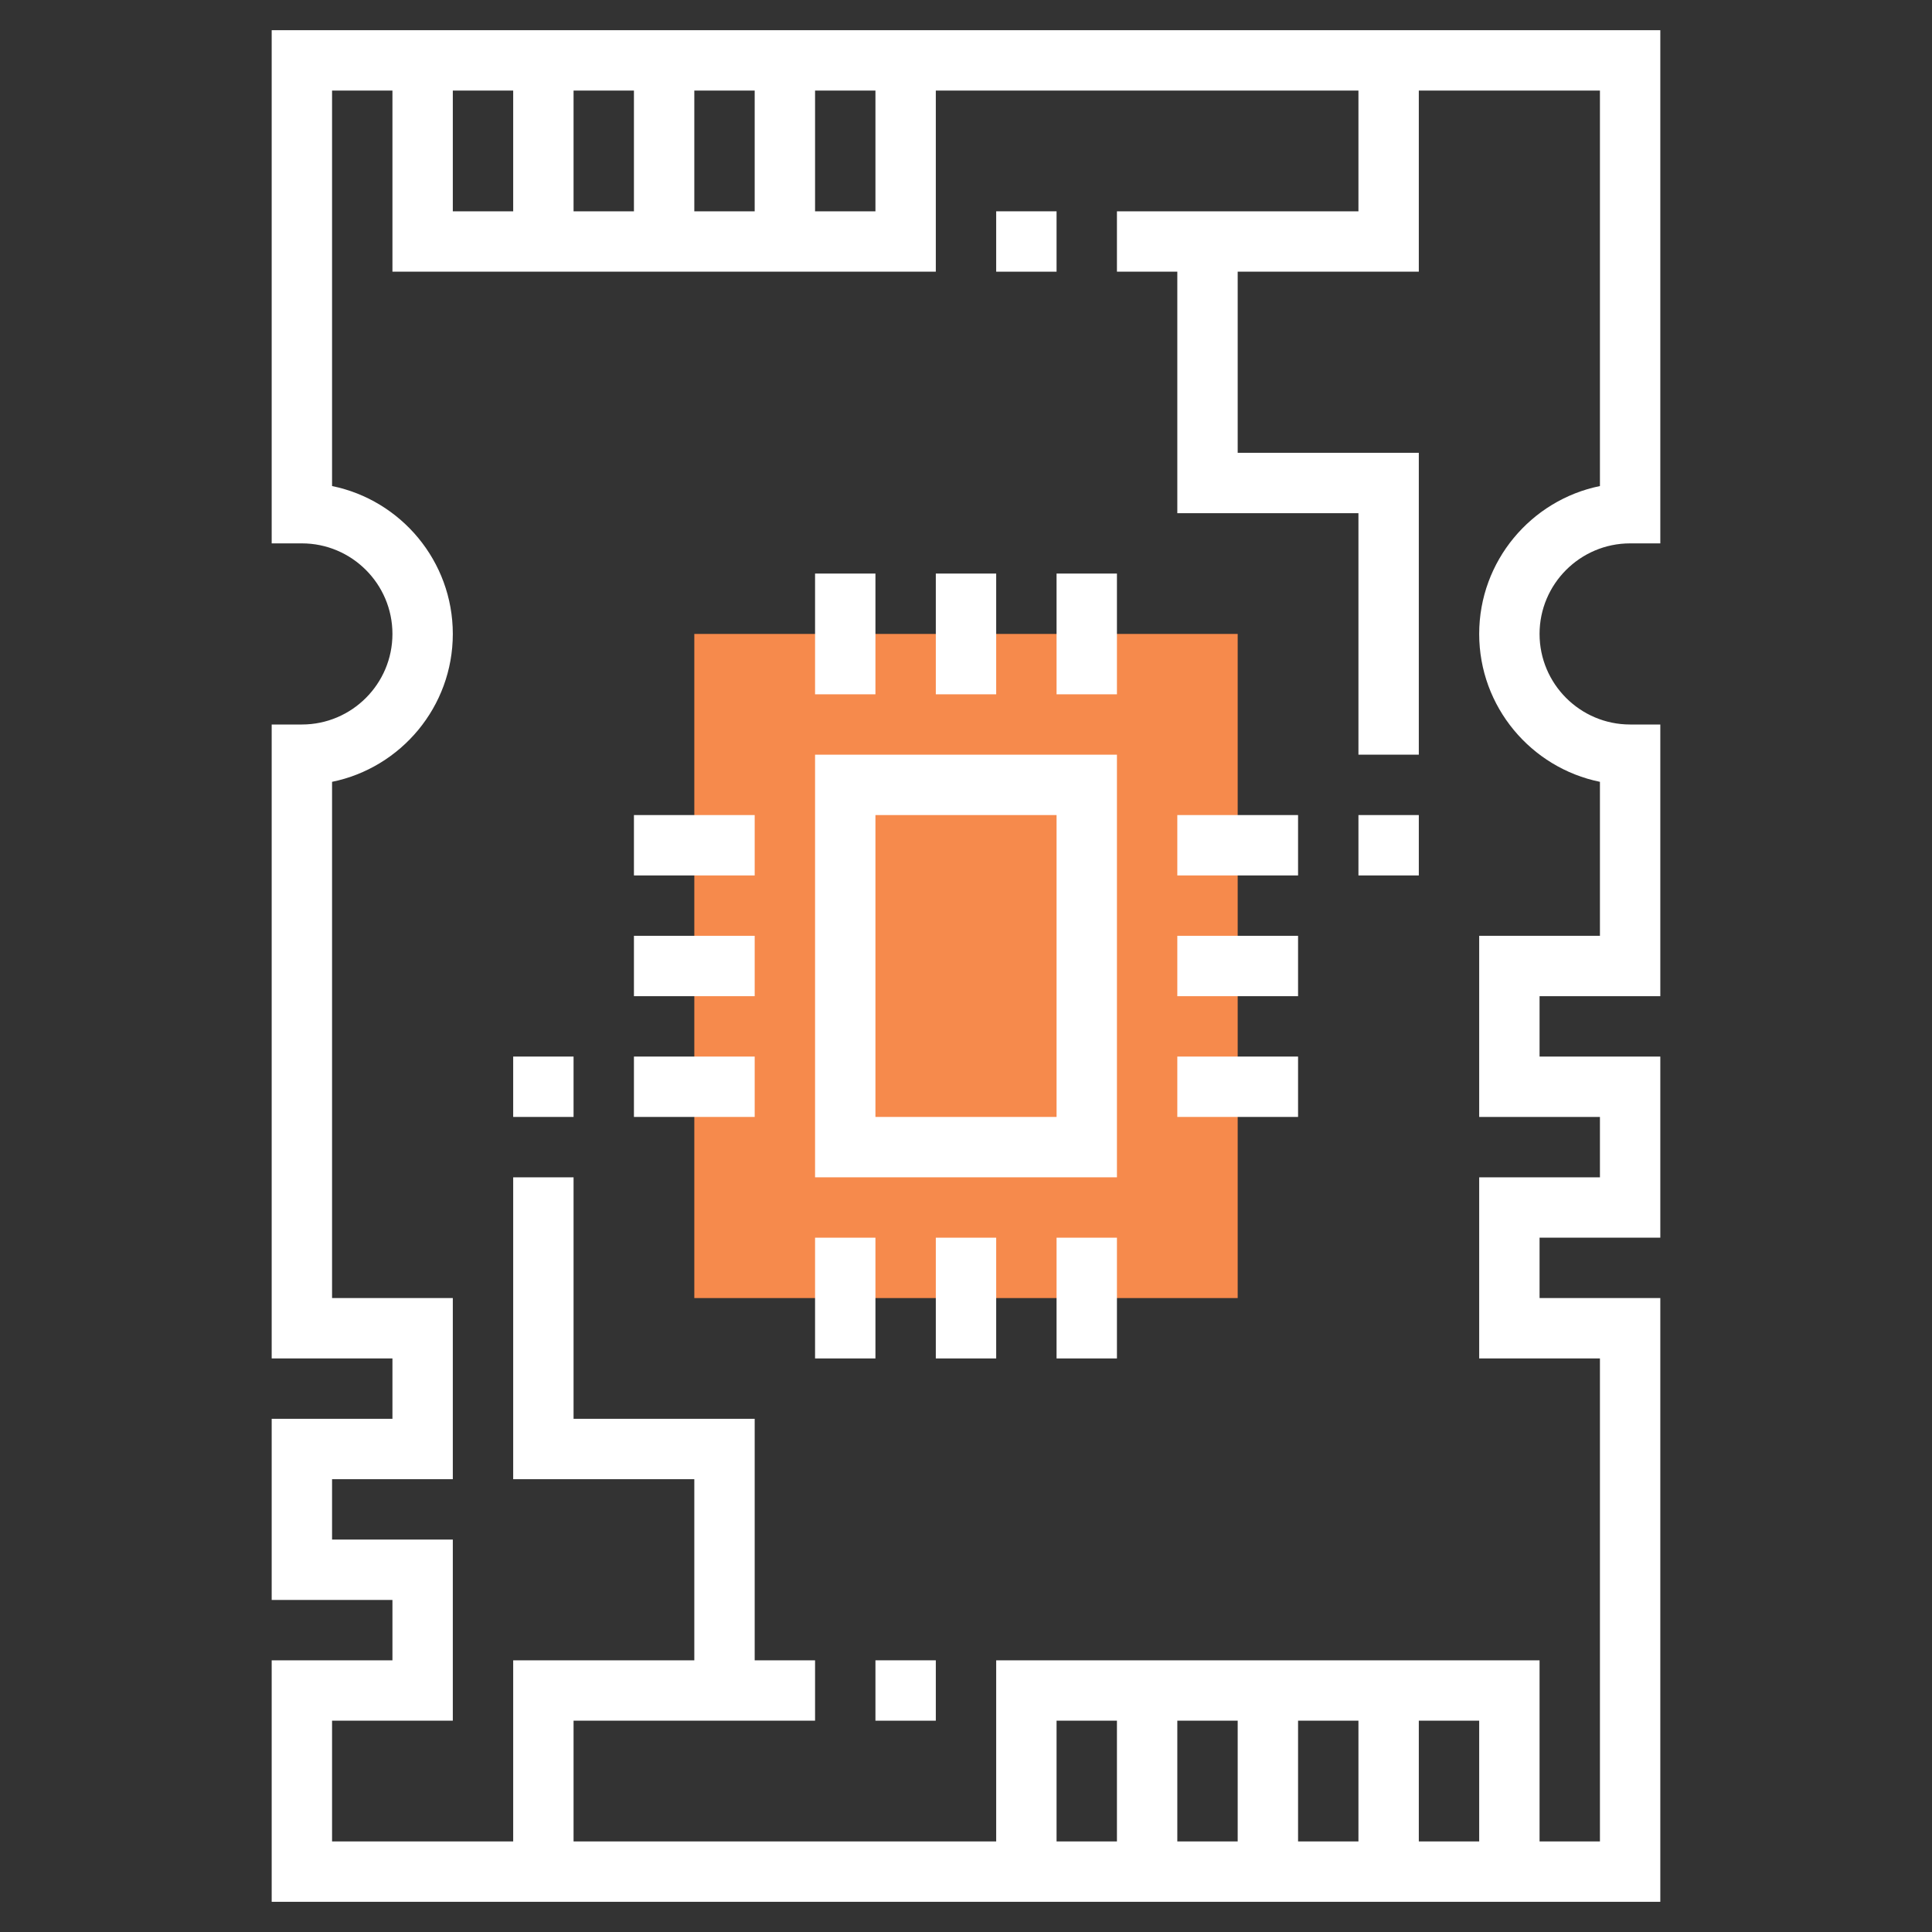 <?xml version="1.0" encoding="iso-8859-1"?>
<!-- Generator: Adobe Illustrator 22.1.0, SVG Export Plug-In . SVG Version: 6.00 Build 0)  -->
<svg xmlns="http://www.w3.org/2000/svg" xmlns:xlink="http://www.w3.org/1999/xlink" version="1.1" id="Layer_1_1_" x="0px" y="0px" viewBox="0 0 64 64" style="enable-background:new 0 0 64 64;" xml:space="preserve" width="512" height="512">
<rect x="0" y="0" width="64" height="64" fill="#333333" stroke="none"/>
<g>
	<g>
		<path style="fill:#f68a4c;" d="M41,43H23V21h18V43z"/>
	</g>
	<g>
		<path style="fill:#fff;" d="M27,39h10V25H27V39z M29,27h6v10h-6V27z"/>
		<path style="fill:#fff;" d="M54,18h1V1H9v17h1c1.654,0,3,1.346,3,3s-1.346,3-3,3H9v21h4v2H9v6h4v2H9v8h46V43h-4v-2h4v-6h-4v-2h4v-9h-1    c-1.654,0-3-1.346-3-3S52.346,18,54,18z M15,3h2v4h-2V3z M19,3h2v4h-2V3z M23,3h2v4h-2V3z M27,3h2v4h-2V3z M49,61h-2v-4h2V61z     M45,61h-2v-4h2V61z M41,61h-2v-4h2V61z M37,61h-2v-4h2V61z M53,25.899V31h-4v6h4v2h-4v6h4v16h-2v-6H33v6H19v-4h8v-2h-2v-8h-6v-8    h-2v10h6v6h-6v6h-6v-4h4v-6h-4v-2h4v-6h-4V25.899c2.279-0.464,4-2.485,4-4.899s-1.721-4.435-4-4.899V3h2v6h18V3h14v4h-8v2h2v8h6v8    h2V15h-6V9h6V3h6v13.101c-2.279,0.464-4,2.485-4,4.899S50.721,25.435,53,25.899z"/>
		<rect style="fill:#fff;" x="27" y="41" width="2" height="4"/>
		<rect style="fill:#fff;" x="31" y="41" width="2" height="4"/>
		<rect style="fill:#fff;" x="35" y="41" width="2" height="4"/>
		<rect style="fill:#fff;" x="27" y="19" width="2" height="4"/>
		<rect style="fill:#fff;" x="31" y="19" width="2" height="4"/>
		<rect style="fill:#fff;" x="35" y="19" width="2" height="4"/>
		<rect style="fill:#fff;" x="21" y="35" width="4" height="2"/>
		<rect style="fill:#fff;" x="21" y="31" width="4" height="2"/>
		<rect style="fill:#fff;" x="21" y="27" width="4" height="2"/>
		<rect style="fill:#fff;" x="39" y="35" width="4" height="2"/>
		<rect style="fill:#fff;" x="39" y="31" width="4" height="2"/>
		<rect style="fill:#fff;" x="39" y="27" width="4" height="2"/>
		<rect style="fill:#fff;" x="33" y="7" width="2" height="2"/>
		<rect style="fill:#fff;" x="17" y="35" width="2" height="2"/>
		<rect style="fill:#fff;" x="45" y="27" width="2" height="2"/>
		<rect style="fill:#fff;" x="29" y="55" width="2" height="2"/>
	</g>
</g>
</svg>
